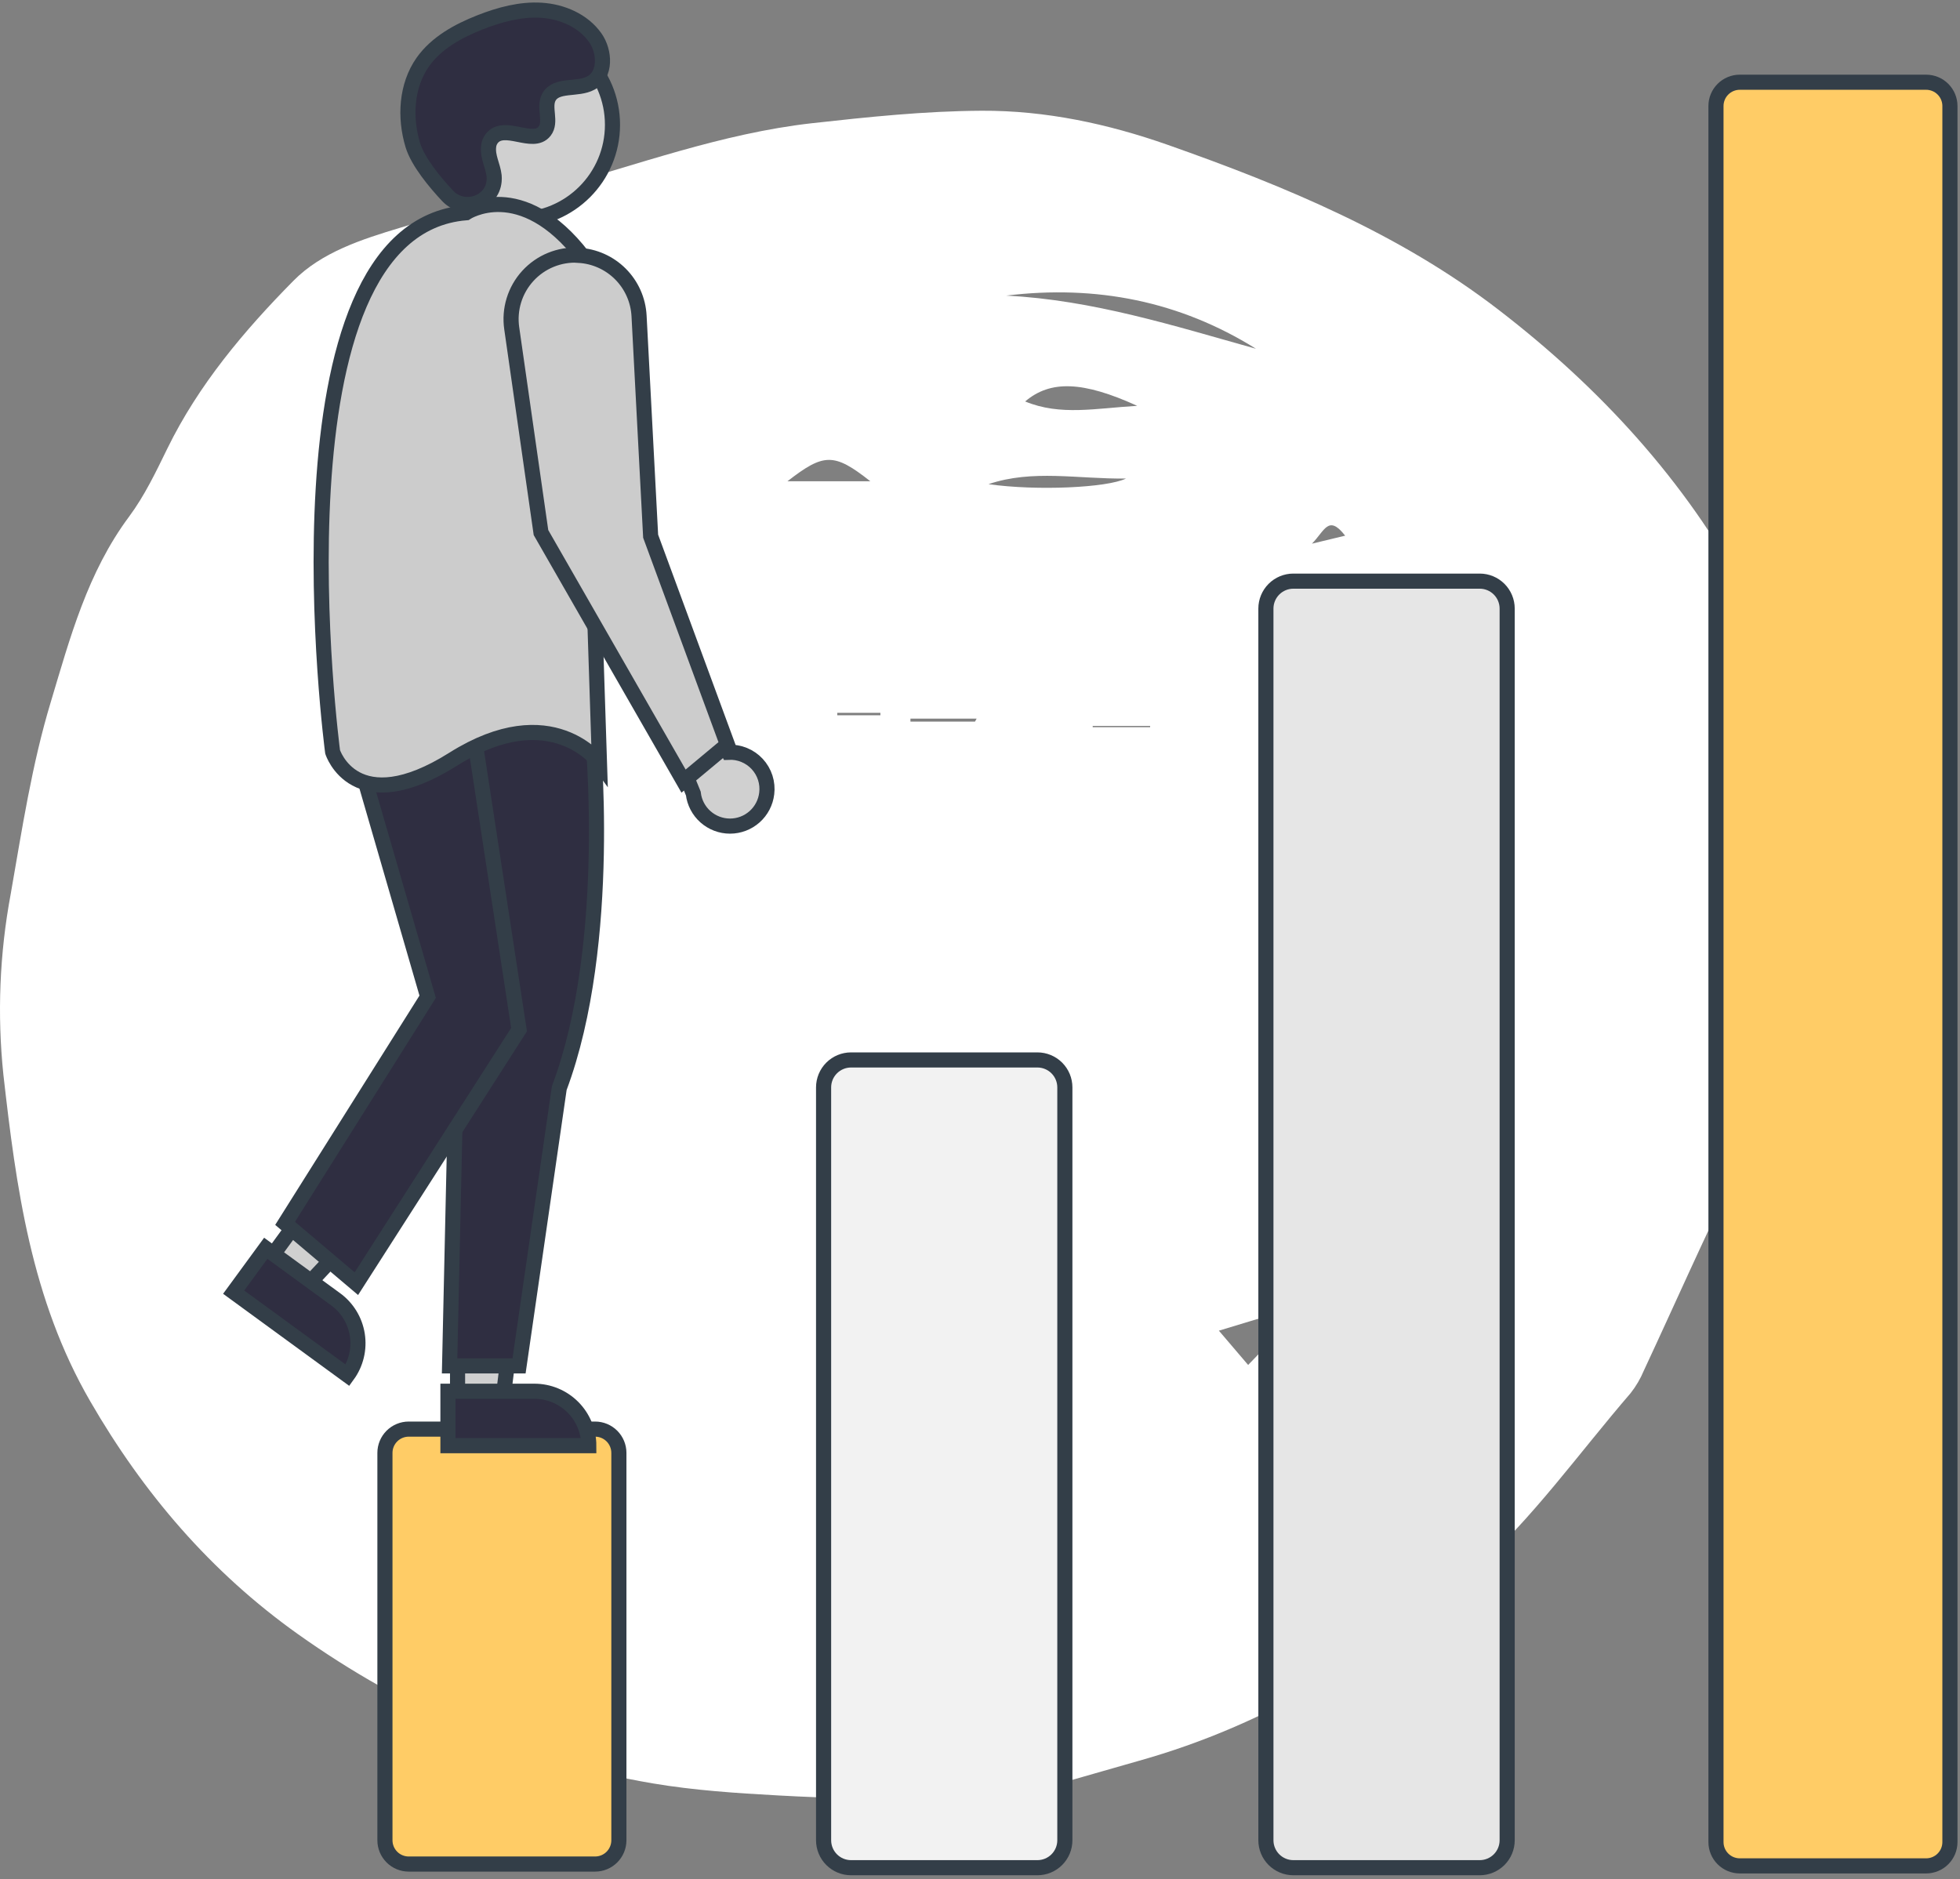 <svg width="389" height="373" viewBox="0 0 389 373" fill="none" xmlns="http://www.w3.org/2000/svg">
<rect x="0" y="0" width="389" height="373" fill="#808080" stroke="none"/>
<path fill-rule="evenodd" clip-rule="evenodd" d="M109.124 37.521C108.788 37.674 108.496 37.91 108.277 38.208C108.057 38.505 107.917 38.852 107.869 39.219C108.137 42.266 105.692 42.259 103.922 42.048C99.119 41.482 94.447 44.297 89.608 42.331C88.781 41.997 87.431 42.679 86.401 43.006C84.094 43.731 81.823 44.529 79.509 45.182C71.768 47.511 63.823 50.072 58.244 55.724C48.385 65.714 39.381 76.415 33.221 89.017C30.958 93.646 28.702 98.398 25.618 102.548C17.355 113.648 13.894 126.628 10.1 139.273C6.327 151.708 4.368 164.666 2.119 177.493C-0.084 189.288 -0.572 201.34 0.668 213.275C3.2 235.671 6.175 257.901 17.913 278.157C28.397 296.295 41.775 312.031 59.166 324.393C80.205 339.332 103.617 349.597 129.591 354.001C137.767 355.38 146.139 355.931 154.446 356.388C165.01 356.969 175.595 357.172 186.18 357.317C190.852 357.382 195.691 357.513 200.19 356.519C208.896 354.589 217.486 351.919 226.097 349.496C251.555 342.342 273.342 328.87 292.372 311.958C304.133 301.511 313.339 288.466 323.627 276.532C324.702 275.166 325.585 273.66 326.253 272.055C332.369 258.96 338.174 245.719 344.594 232.762C353.707 214.356 354.708 194.782 354.802 175.004C354.802 168.605 354.802 162.192 354.802 154.291C357.305 141.958 352.872 129.624 346.386 117.515C334.401 95.351 317.576 77.003 297.4 61.477C277.928 46.474 255.168 36.991 231.814 28.771C219.873 24.571 207.51 21.915 194.814 21.981C183.568 22.039 172.323 23.214 161.114 24.462C143.201 26.486 126.362 32.783 109.124 37.521ZM257.555 260.745L247.717 270.938L241.913 264.133L256.801 259.62C257.062 259.997 257.301 260.382 257.555 260.745ZM75.939 243.528C70.912 244.45 66.283 243.942 61.27 240.518C68.14 237.434 71.623 241.918 75.939 243.528ZM271.238 164.717H253.638C258.085 162.156 263.171 162.315 271.238 164.717ZM292.111 153.682C286.401 156.119 280.779 154.625 275.134 154.248C269.642 153.878 264.143 153.66 258.651 153.065C269.831 153.312 281.033 151.143 292.111 153.682ZM228.267 144.091C228.267 144.178 228.267 144.257 228.267 144.345H216.869C216.869 144.257 216.869 144.178 216.869 144.091H228.267ZM193.834 142.64L193.508 143.235H180.695C180.695 143.039 180.695 142.835 180.695 142.64H193.834ZM174.732 141.493C174.732 141.653 174.732 141.813 174.732 141.979H166.171C166.171 141.82 166.171 141.66 166.171 141.493H174.732ZM279.988 133.019C279.908 132.599 279.828 132.171 279.749 131.742L285.712 130.814C283.572 134.231 281.526 132.483 279.988 133.019ZM267.001 106.321L260.378 107.917C262.902 105.392 263.628 102.04 266.965 106.321H267.001ZM223.471 94.988C219.727 96.817 205.776 97.462 196.185 96.106C204.934 93.124 213.967 95.112 223.471 94.988V94.988ZM172.729 95.525H156.289C163.501 89.924 165.51 89.83 172.729 95.525V95.525ZM225.691 80.558C217.515 81.03 210.455 82.589 203.462 79.687C208.475 75.421 214.925 75.646 225.706 80.558H225.691ZM249.241 69.218C232.997 64.677 216.898 59.547 199.703 58.677C217.594 56.5 234.18 59.801 249.256 69.218H249.241Z" fill="white"/>
<path d="M118.113 370.006H81.112C79.862 370.004 78.664 369.507 77.78 368.623C76.896 367.739 76.398 366.54 76.397 365.29V288.387C76.398 287.137 76.896 285.938 77.78 285.054C78.664 284.17 79.862 283.673 81.112 283.671H118.113C119.363 283.673 120.562 284.17 121.446 285.054C122.329 285.938 122.827 287.137 122.829 288.387V365.29C122.827 366.54 122.329 367.739 121.446 368.623C120.562 369.507 119.363 370.004 118.113 370.006V370.006Z" fill="#FFCC66" stroke="#333E48" stroke-width="3" stroke-miterlimit="10"/>
<path d="M205.9 370.731H168.899C167.457 370.729 166.074 370.155 165.054 369.135C164.034 368.115 163.46 366.732 163.458 365.29V215.835C163.46 214.393 164.034 213.01 165.054 211.99C166.074 210.97 167.457 210.396 168.899 210.394H205.9C207.343 210.396 208.726 210.97 209.746 211.99C210.766 213.01 211.339 214.393 211.341 215.835V365.29C211.339 366.732 210.766 368.115 209.746 369.135C208.726 370.155 207.343 370.729 205.9 370.731V370.731Z" fill="#F2F2F2" stroke="#333E48" stroke-width="3" stroke-miterlimit="10"/>
<path d="M293.685 370.731H256.684C255.242 370.729 253.859 370.155 252.839 369.135C251.819 368.115 251.245 366.732 251.243 365.29V120.794C251.245 119.352 251.819 117.969 252.839 116.949C253.859 115.929 255.242 115.355 256.684 115.353H293.685C295.128 115.355 296.511 115.929 297.531 116.949C298.551 117.969 299.125 119.352 299.127 120.794V365.29C299.125 366.732 298.551 368.115 297.531 369.135C296.511 370.155 295.128 370.729 293.685 370.731V370.731Z" fill="#E6E6E6" stroke="#333E48" stroke-width="3" stroke-miterlimit="10"/>
<path d="M382.285 370.369H345.284C344.034 370.367 342.836 369.869 341.952 368.985C341.068 368.101 340.57 366.903 340.568 365.653V21.038C340.57 19.788 341.068 18.589 341.952 17.705C342.836 16.821 344.034 16.324 345.284 16.322H382.285C383.535 16.324 384.733 16.821 385.617 17.705C386.501 18.589 386.999 19.788 387.001 21.038V365.653C386.999 366.903 386.501 368.101 385.617 368.985C384.733 369.869 383.535 370.367 382.285 370.369V370.369Z" fill="#FFCC66" stroke="#333E48" stroke-width="3" stroke-miterlimit="10"/>
<path d="M152.169 157.527C152.302 156.469 152.203 155.394 151.877 154.379C151.551 153.364 151.006 152.432 150.281 151.65C149.556 150.868 148.669 150.254 147.681 149.852C146.694 149.449 145.63 149.268 144.565 149.321L131.666 125.663L128.764 135.82L137.6 157.505C137.811 159.289 138.669 160.933 140.012 162.126C141.355 163.319 143.088 163.978 144.884 163.978C146.681 163.978 148.414 163.319 149.757 162.126C151.099 160.933 151.958 159.289 152.169 157.505V157.527Z" fill="#D0D0D0" stroke="#333E48" stroke-width="3" stroke-miterlimit="10"/>
<path d="M52.803 250.936L59.985 256.181L83.637 230.97L73.03 223.229L52.803 250.936Z" fill="#D0D0D0" stroke="#333E48" stroke-width="3" stroke-miterlimit="10"/>
<path d="M68.975 272.984L46.375 256.486L52.745 247.78L66.602 257.893C68.918 259.58 70.468 262.117 70.913 264.947C71.358 267.777 70.661 270.668 68.975 272.984Z" fill="#2F2E41" stroke="#333E48" stroke-width="3" stroke-miterlimit="10"/>
<path d="M90.812 278.7H99.707L103.936 244.391H90.805L90.812 278.7Z" fill="#D0D0D0" stroke="#333E48" stroke-width="3" stroke-miterlimit="10"/>
<path d="M116.858 286.957H88.904V276.154H106.055C108.92 276.154 111.668 277.292 113.694 279.318C115.72 281.344 116.858 284.092 116.858 286.957V286.957Z" fill="#2F2E41" stroke="#333E48" stroke-width="3" stroke-miterlimit="10"/>
<path d="M117.526 144.888C117.526 144.888 121.879 186.968 110.996 215.988L103.016 271.126H89.231L90.682 205.831L85.603 147.79C85.603 147.79 95.761 121.672 117.526 144.888Z" fill="#2F2E41" stroke="#333E48" stroke-width="3" stroke-miterlimit="10"/>
<path d="M70.368 147.79L84.878 197.85L56.583 242.831L70.73 254.802L103.015 204.379L93.584 142.711L70.368 147.79Z" fill="#2F2E41" stroke="#333E48" stroke-width="3" stroke-miterlimit="10"/>
<path d="M102.711 43.615C113.121 43.615 121.56 35.176 121.56 24.766C121.56 14.356 113.121 5.917 102.711 5.917C92.301 5.917 83.862 14.356 83.862 24.766C83.862 35.176 92.301 43.615 102.711 43.615Z" fill="#D0D0D0" stroke="#333E48" stroke-width="3" stroke-miterlimit="10"/>
<path d="M92.495 42.229C92.495 42.229 103.378 34.974 115.711 50.935L118.976 151.418C118.976 151.418 109.545 138.359 89.956 150.692C70.367 163.026 66.014 149.241 66.014 149.241C66.014 149.241 52.23 45.494 92.495 42.229Z" fill="#CCCCCC" stroke="#333E48" stroke-width="3" stroke-miterlimit="10"/>
<path d="M114.833 50.681C117.963 50.85 120.92 52.17 123.135 54.388C125.35 56.606 126.667 59.565 126.833 62.695L129.133 106.436L144.368 147.79L135.662 155.045L107.367 105.71L101.563 65.162C101.293 63.301 101.44 61.404 101.992 59.607C102.544 57.809 103.488 56.157 104.756 54.769C106.024 53.381 107.584 52.291 109.324 51.579C111.065 50.867 112.941 50.551 114.818 50.652L114.833 50.681Z" fill="#CCCCCC" stroke="#333E48" stroke-width="3" stroke-miterlimit="10"/>
<path d="M88.86 38.899C91.943 42.178 97.66 40.423 98.066 35.932C98.1 35.584 98.1 35.234 98.066 34.887C97.856 32.899 96.71 31.1 96.985 29.003C97.047 28.479 97.242 27.98 97.551 27.552C100.003 24.266 105.771 29.003 108.086 26.043C109.537 24.215 107.839 21.342 108.927 19.303C110.378 16.611 114.63 17.939 117.3 16.466C120.274 14.827 120.093 10.263 118.141 7.485C115.754 4.097 111.568 2.29 107.433 2.036C103.297 1.782 99.191 2.899 95.331 4.408C90.978 6.121 86.625 8.479 83.897 12.338C80.618 17.025 80.27 23.33 81.938 28.814C82.94 32.116 86.342 36.222 88.86 38.899Z" fill="#2F2E41" stroke="#333E48" stroke-width="3" stroke-miterlimit="10"/>
</svg>
